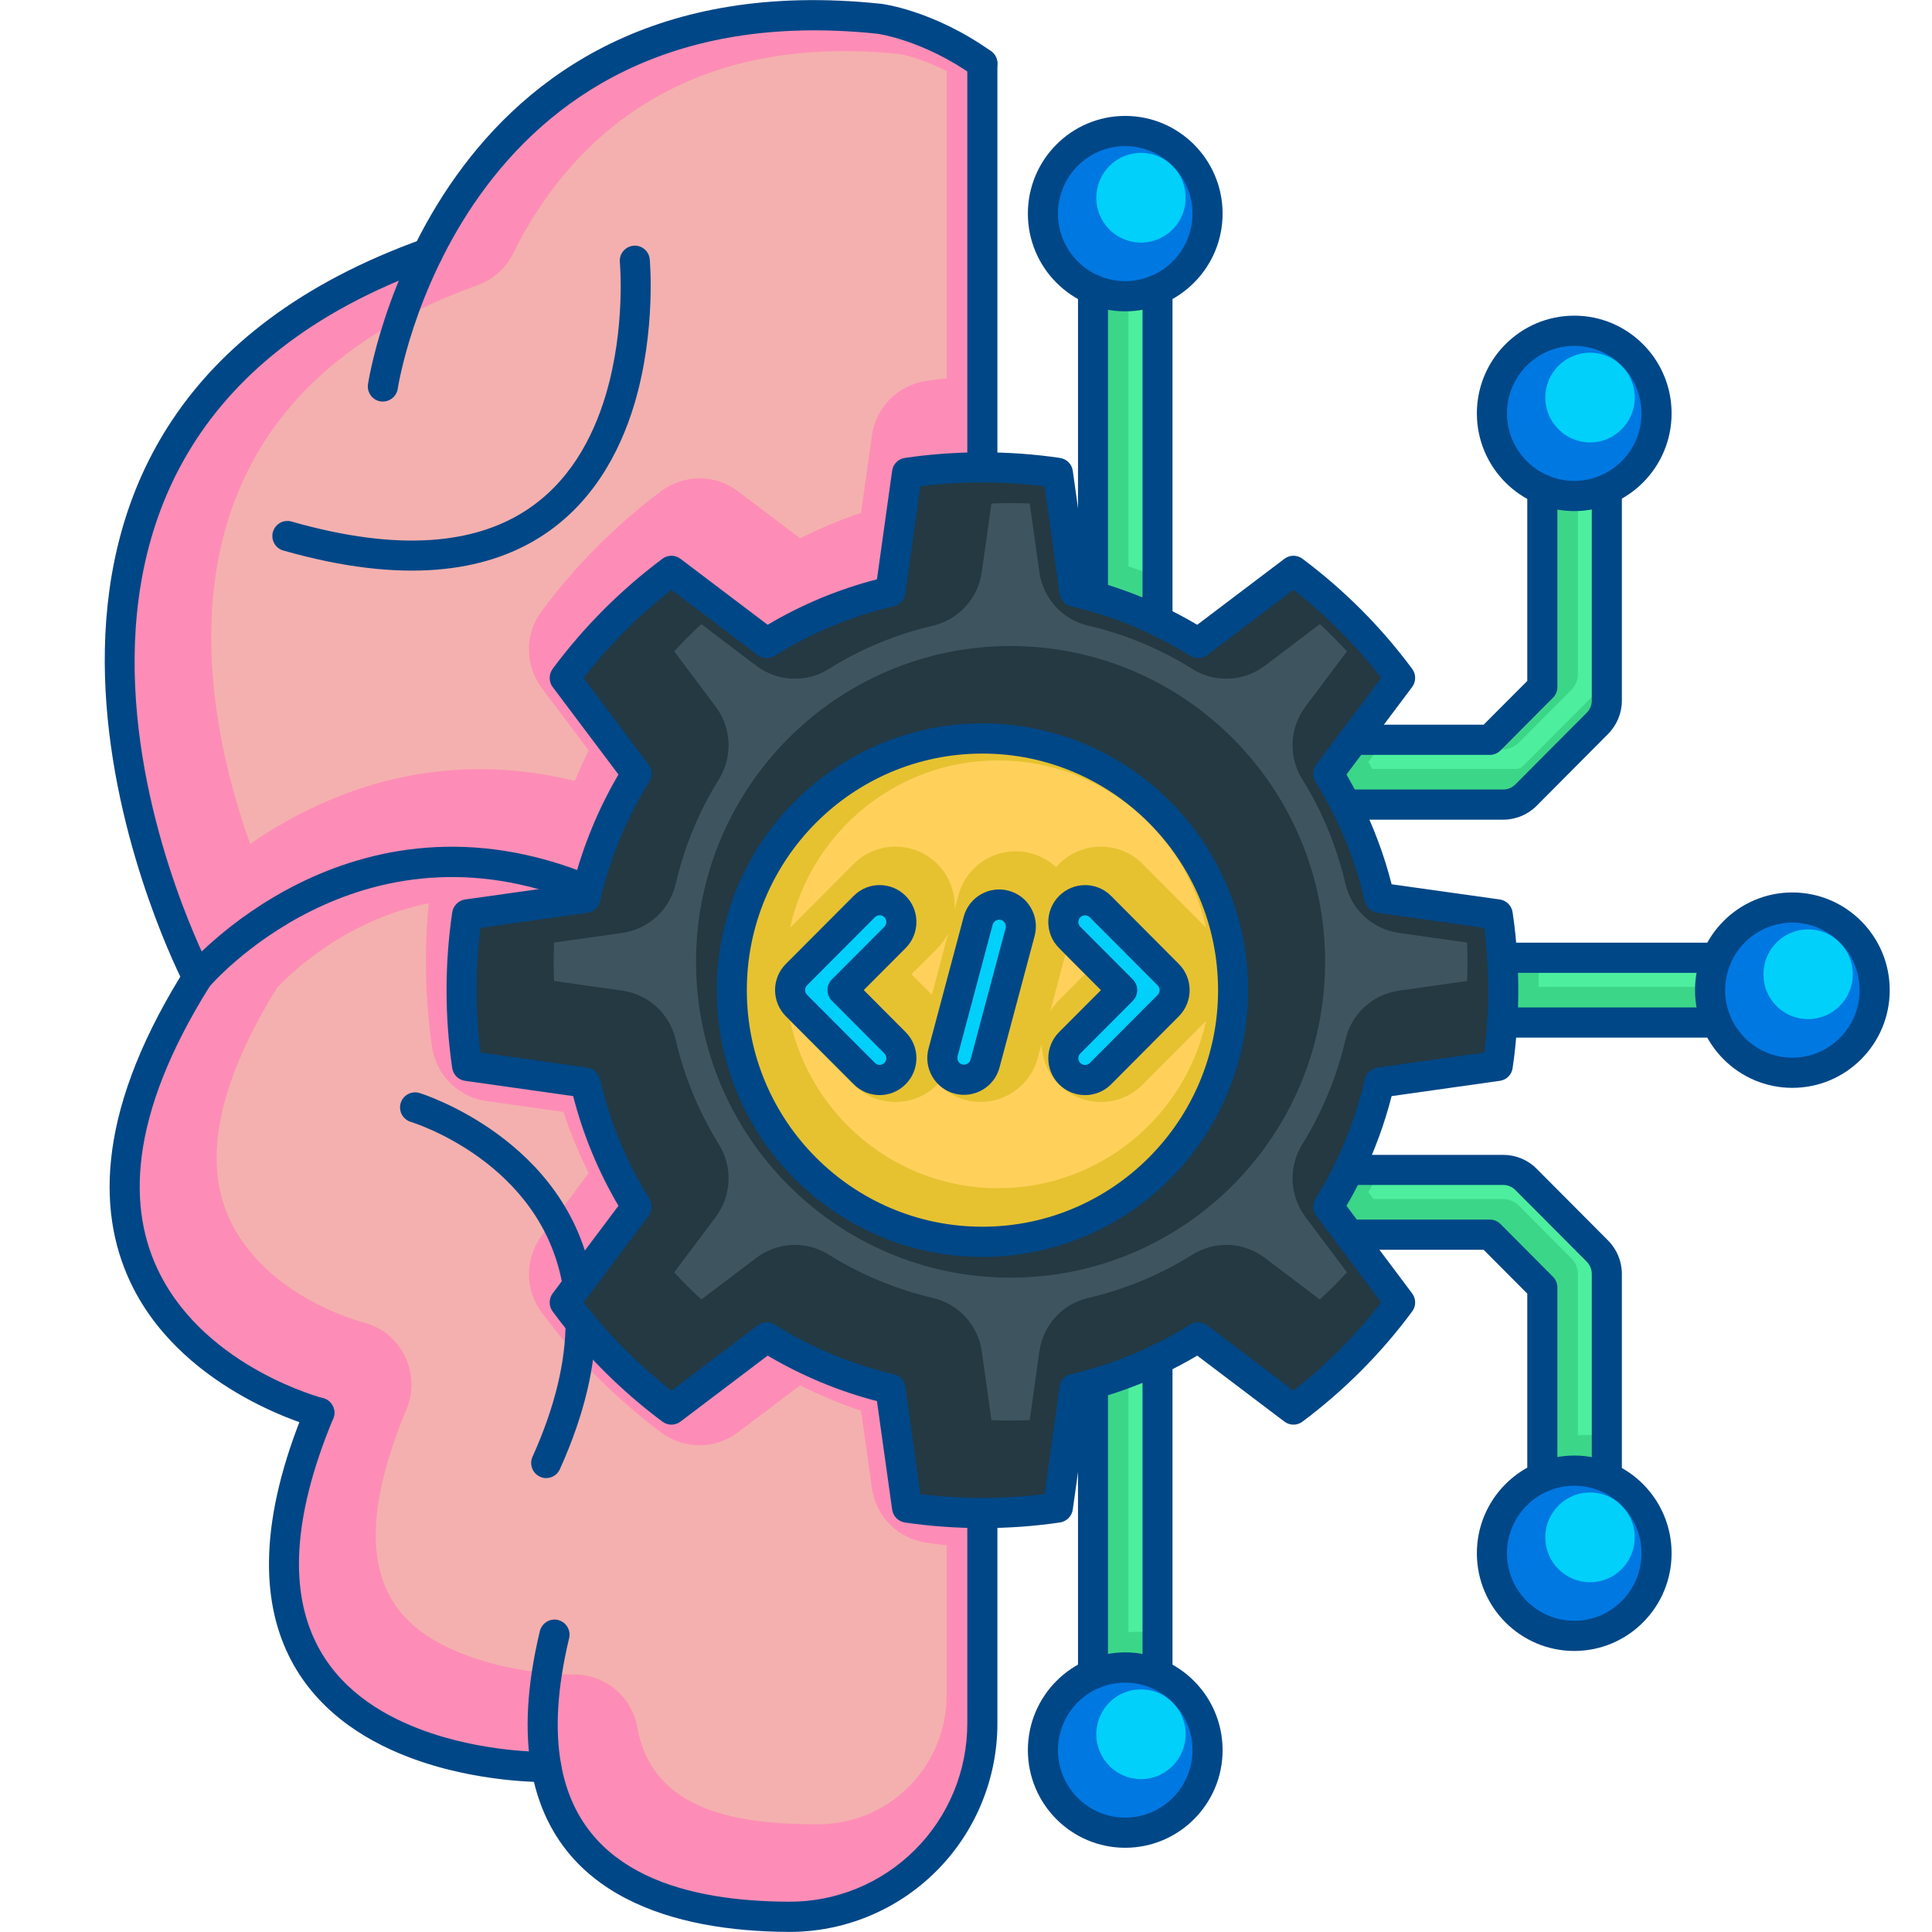 <svg xmlns="http://www.w3.org/2000/svg" xmlns:xlink="http://www.w3.org/1999/xlink" width="100" zoomAndPan="magnify" viewBox="0 0 75 75" height="100" preserveAspectRatio="xMidYMid meet" version="1.0"><defs><clipPath id="74c02fc780"><path d="M 4 33 L 39 33 L 39 74.996 L 4 74.996 Z M 4 33 " clip-rule="nonzero"/></clipPath><clipPath id="8ab447ee0b"><path d="M 4 0.004 L 39 0.004 L 39 38 L 4 38 Z M 4 0.004 " clip-rule="nonzero"/></clipPath><clipPath id="eb34028c1c"><path d="M 20 1 L 39 1 L 39 74.996 L 20 74.996 Z M 20 1 " clip-rule="nonzero"/></clipPath><clipPath id="cc9a672b6b"><path d="M 14 0.004 L 39 0.004 L 39 16 L 14 16 Z M 14 0.004 " clip-rule="nonzero"/></clipPath><clipPath id="7257cbd500"><path d="M 65 34 L 73.359 34 L 73.359 43 L 65 43 Z M 65 34 " clip-rule="nonzero"/></clipPath></defs><g clip-path="url(#74c02fc780)"><path fill="#fd8db6" d="M 38.133 58.734 L 38.133 66.906 C 38.133 68.906 37.34 70.824 35.922 72.234 C 34.508 73.641 32.59 74.426 30.598 74.41 C 26.473 74.387 22.035 73.238 21.203 68.594 C 21.203 68.594 6.566 68.867 12.395 54.844 C 12.395 54.844 -0.781 51.41 7.668 37.945 C 7.668 37.945 13.719 30.789 22.793 34.555 C 22.766 34.652 22.742 34.75 22.719 34.852 L 18.129 35.496 C 17.844 37.445 17.844 39.426 18.129 41.375 L 22.719 42.023 C 23.113 43.73 23.785 45.359 24.707 46.844 L 21.918 50.559 C 22.121 50.828 22.328 51.098 22.539 51.355 C 23.574 52.613 24.754 53.742 26.059 54.715 L 29.762 51.914 C 31.242 52.844 32.863 53.516 34.562 53.91 L 35.207 58.52 C 36.176 58.664 37.156 58.734 38.133 58.734 Z M 38.133 58.734 " fill-opacity="1" fill-rule="evenodd"/></g><path fill="#f4b0ae" d="M 16.645 35.062 C 16.461 36.918 16.504 38.789 16.77 40.637 C 16.93 41.73 17.789 42.586 18.879 42.742 L 21.871 43.164 C 22.141 43.977 22.469 44.773 22.852 45.539 C 22.852 45.539 21.543 47.285 21.543 47.285 L 21.035 47.961 C 20.371 48.844 20.367 50.062 21.023 50.945 C 21.25 51.25 21.484 51.551 21.723 51.84 C 22.883 53.254 24.211 54.52 25.672 55.613 C 26.555 56.273 27.77 56.27 28.645 55.605 L 31.059 53.781 C 31.824 54.164 32.613 54.492 33.426 54.766 C 33.426 54.766 33.848 57.766 33.848 57.766 C 34 58.863 34.855 59.723 35.945 59.883 C 36.211 59.926 36.48 59.957 36.75 59.988 L 36.75 65.805 C 36.75 67.141 36.219 68.422 35.273 69.367 C 34.328 70.309 33.047 70.828 31.715 70.82 C 31.711 70.82 31.707 70.82 31.707 70.82 C 28.75 70.805 25.336 70.383 24.742 67.055 C 24.527 65.852 23.473 64.984 22.254 65.004 C 22.254 65.004 20.141 65.039 18.039 64.234 C 16.879 63.789 15.676 63.09 15.051 61.805 C 14.285 60.23 14.422 57.977 15.781 54.703 C 16.059 54.039 16.035 53.285 15.715 52.637 C 15.395 51.992 14.812 51.516 14.113 51.336 C 14.113 51.336 10.484 50.441 8.988 47.484 C 7.957 45.441 8.164 42.539 10.754 38.348 C 11.227 37.84 13.363 35.727 16.645 35.062 Z M 16.645 35.062 " fill-opacity="1" fill-rule="evenodd"/><path fill="#3cd689" d="M 52.543 28.719 L 57.836 28.719 L 59.871 26.676 L 59.871 19.004 C 60.254 19.164 60.672 19.254 61.113 19.254 C 61.562 19.254 61.988 19.16 62.375 18.992 L 62.375 27.195 C 62.375 27.531 62.242 27.848 62.008 28.086 L 59.238 30.867 C 59.004 31.102 58.684 31.234 58.352 31.234 L 52.238 31.234 C 52.031 30.824 51.805 30.422 51.562 30.031 Z M 52.543 28.719 " fill-opacity="1" fill-rule="evenodd"/><path fill="#4def9e" d="M 53.488 29.09 L 58.34 29.09 C 58.574 29.09 58.793 28.996 58.961 28.832 L 60.996 26.789 C 61.16 26.625 61.254 26.398 61.254 26.168 L 61.254 19.609 C 61.371 19.621 61.496 19.625 61.617 19.625 C 61.75 19.625 61.879 19.621 62.004 19.605 C 62.004 19.605 62.004 26.688 62.004 26.688 C 62.004 26.789 61.965 26.883 61.895 26.953 L 59.125 29.734 C 59.055 29.809 58.961 29.848 58.859 29.848 L 53.27 29.848 C 53.223 29.758 53.172 29.668 53.121 29.578 C 53.121 29.578 53.488 29.09 53.488 29.09 Z M 53.488 29.09 " fill-opacity="1" fill-rule="evenodd"/><path fill="#0078e2" d="M 66.641 37.18 C 67.125 36.035 68.258 35.23 69.578 35.23 C 71.34 35.23 72.773 36.668 72.773 38.438 C 72.773 40.207 71.34 41.645 69.578 41.645 C 68.258 41.645 67.125 40.84 66.641 39.695 C 66.473 39.309 66.383 38.883 66.383 38.438 C 66.383 37.992 66.473 37.566 66.641 37.18 Z M 66.641 37.18 " fill-opacity="1" fill-rule="evenodd"/><path fill="#01d0fb" d="M 68.594 37.141 C 68.859 36.516 69.473 36.078 70.191 36.078 C 71.148 36.078 71.926 36.859 71.926 37.82 C 71.926 38.781 71.148 39.562 70.191 39.562 C 69.473 39.562 68.859 39.129 68.594 38.504 C 68.504 38.293 68.457 38.062 68.457 37.82 C 68.457 37.578 68.504 37.348 68.594 37.141 Z M 68.594 37.141 " fill-opacity="1" fill-rule="evenodd"/><path fill="#243942" d="M 38.133 18.141 C 39.113 18.141 40.094 18.211 41.062 18.355 L 41.707 22.961 C 41.949 23.02 42.191 23.082 42.43 23.148 C 43.289 23.391 44.125 23.707 44.934 24.094 C 45.473 24.352 46 24.641 46.508 24.957 L 50.211 22.156 C 51.785 23.332 53.18 24.734 54.352 26.312 L 51.562 30.031 C 51.805 30.422 52.031 30.824 52.238 31.234 C 52.82 32.379 53.258 33.594 53.551 34.852 L 58.141 35.496 C 58.223 36.055 58.281 36.617 58.316 37.18 C 58.367 38.016 58.367 38.855 58.316 39.695 C 58.281 40.258 58.223 40.816 58.141 41.375 L 53.551 42.023 C 53.277 43.199 52.875 44.336 52.348 45.414 C 52.109 45.902 51.848 46.379 51.562 46.844 L 54.352 50.559 C 53.18 52.141 51.785 53.539 50.211 54.715 L 46.508 51.914 C 46 52.234 45.473 52.523 44.934 52.781 C 44.125 53.168 43.289 53.484 42.43 53.727 C 42.191 53.793 41.949 53.855 41.707 53.91 L 41.062 58.52 C 40.094 58.664 39.113 58.734 38.133 58.734 C 37.156 58.734 36.176 58.664 35.207 58.52 L 34.562 53.91 C 32.863 53.516 31.242 52.844 29.762 51.914 L 26.059 54.715 C 24.754 53.742 23.574 52.613 22.539 51.355 C 22.328 51.098 22.121 50.828 21.918 50.559 L 24.707 46.844 C 23.785 45.359 23.113 43.73 22.719 42.023 L 18.129 41.375 C 17.844 39.426 17.844 37.445 18.129 35.496 L 22.719 34.852 C 22.742 34.75 22.766 34.652 22.793 34.555 C 23.191 32.957 23.84 31.43 24.707 30.031 L 21.918 26.312 C 23.09 24.734 24.484 23.332 26.059 22.156 L 29.762 24.957 C 31.242 24.031 32.863 23.355 34.562 22.961 L 35.207 18.355 C 36.176 18.211 37.156 18.141 38.133 18.141 Z M 38.133 28.668 C 43.508 28.668 47.867 33.043 47.867 38.438 C 47.867 43.828 43.508 48.207 38.133 48.207 C 32.762 48.207 28.402 43.828 28.402 38.438 C 28.402 33.043 32.762 28.668 38.133 28.668 Z M 38.133 28.668 " fill-opacity="1" fill-rule="evenodd"/><path fill="#3e5560" d="M 26.172 49.391 L 27.785 47.242 C 28.402 46.418 28.449 45.301 27.91 44.426 C 27.129 43.172 26.566 41.801 26.23 40.363 C 26 39.359 25.176 38.602 24.16 38.457 L 21.508 38.082 C 21.488 37.586 21.488 37.09 21.508 36.59 C 21.508 36.59 24.16 36.215 24.16 36.215 C 25.176 36.07 26 35.316 26.23 34.312 C 26.25 34.23 26.27 34.145 26.293 34.062 C 26.629 32.715 27.176 31.43 27.91 30.25 C 28.449 29.375 28.402 28.254 27.785 27.434 L 26.172 25.285 C 26.508 24.918 26.859 24.566 27.227 24.23 C 27.227 24.23 29.363 25.848 29.363 25.848 C 30.184 26.465 31.301 26.516 32.168 25.973 C 33.418 25.191 34.785 24.621 36.219 24.289 C 37.215 24.055 37.969 23.227 38.113 22.207 L 38.488 19.547 C 38.734 19.535 38.984 19.531 39.23 19.531 C 39.477 19.531 39.727 19.535 39.973 19.547 C 39.973 19.547 40.348 22.207 40.348 22.207 C 40.492 23.227 41.242 24.055 42.242 24.289 C 42.445 24.336 42.648 24.387 42.852 24.445 C 43.574 24.648 44.285 24.914 44.965 25.242 C 45.418 25.461 45.863 25.703 46.293 25.973 C 47.164 26.516 48.277 26.465 49.098 25.848 L 51.234 24.23 C 51.602 24.566 51.953 24.918 52.289 25.285 C 52.289 25.285 51.66 26.121 51.66 26.121 L 50.676 27.434 C 50.059 28.254 50.008 29.375 50.551 30.25 C 50.758 30.578 50.949 30.918 51.125 31.262 C 51.613 32.23 51.984 33.254 52.23 34.312 C 52.461 35.316 53.285 36.07 54.301 36.215 L 56.953 36.59 C 56.973 37.09 56.973 37.586 56.953 38.082 L 54.301 38.457 C 53.285 38.602 52.461 39.359 52.23 40.363 C 52 41.352 51.66 42.312 51.215 43.223 C 51.016 43.633 50.797 44.035 50.551 44.426 C 50.008 45.301 50.059 46.418 50.676 47.242 L 52.289 49.391 C 51.953 49.758 51.602 50.109 51.234 50.445 C 51.234 50.445 49.098 48.828 49.098 48.828 C 48.277 48.207 47.164 48.16 46.293 48.703 C 45.863 48.973 45.418 49.215 44.965 49.434 C 44.285 49.758 43.574 50.023 42.852 50.23 C 42.648 50.285 42.445 50.34 42.242 50.387 C 41.242 50.617 40.492 51.445 40.348 52.465 L 39.973 55.129 C 39.727 55.141 39.477 55.145 39.23 55.145 C 38.984 55.145 38.734 55.141 38.488 55.129 C 38.488 55.129 38.113 52.465 38.113 52.465 C 37.969 51.445 37.215 50.617 36.219 50.387 C 34.785 50.051 33.418 49.484 32.168 48.703 C 31.301 48.16 30.184 48.207 29.363 48.828 L 27.227 50.445 C 26.859 50.109 26.508 49.758 26.172 49.391 Z M 39.23 25.078 C 32.492 25.078 27.02 30.57 27.02 37.336 C 27.02 44.102 32.492 49.598 39.23 49.598 C 45.969 49.598 51.441 44.102 51.441 37.336 C 51.441 30.57 45.969 25.078 39.23 25.078 Z M 39.23 25.078 " fill-opacity="1" fill-rule="evenodd"/><path fill="#e6c231" d="M 38.133 28.668 C 43.508 28.668 47.867 33.043 47.867 38.438 C 47.867 43.828 43.508 48.207 38.133 48.207 C 32.762 48.207 28.402 43.828 28.402 38.438 C 28.402 33.043 32.762 28.668 38.133 28.668 Z M 30.918 39.035 C 30.59 38.707 30.59 38.168 30.918 37.84 L 33.551 35.195 C 33.883 34.863 34.414 34.863 34.746 35.195 C 35.074 35.523 35.074 36.062 34.746 36.391 L 32.707 38.438 L 34.746 40.48 C 35.074 40.812 35.074 41.348 34.746 41.68 C 34.414 42.008 33.883 42.008 33.551 41.68 Z M 43.562 38.438 L 41.523 36.391 C 41.195 36.062 41.195 35.523 41.523 35.195 C 41.855 34.863 42.387 34.863 42.719 35.195 L 45.352 37.84 C 45.68 38.168 45.68 38.707 45.352 39.035 L 42.719 41.68 C 42.387 42.008 41.855 42.008 41.523 41.68 C 41.195 41.348 41.195 40.812 41.523 40.48 Z M 38 35.754 C 38.121 35.301 38.586 35.035 39.035 35.156 C 39.484 35.273 39.754 35.742 39.633 36.191 L 38.27 41.301 C 38.148 41.75 37.684 42.02 37.234 41.898 C 36.785 41.777 36.516 41.312 36.637 40.863 Z M 38 35.754 " fill-opacity="1" fill-rule="evenodd"/><path fill="#ffd15b" d="M 46.82 39.629 C 46 43.344 42.695 46.125 38.746 46.125 C 34.801 46.125 31.496 43.344 30.672 39.629 L 33.133 42.102 C 34.031 43.004 35.492 43.004 36.391 42.102 C 36.395 42.09 36.406 42.082 36.414 42.074 C 36.695 42.367 37.055 42.586 37.469 42.699 C 38.695 43.027 39.961 42.297 40.289 41.062 L 40.434 40.527 C 40.449 41.098 40.672 41.664 41.105 42.102 C 42.004 43.004 43.465 43.004 44.363 42.102 Z M 30.672 36.012 C 31.496 32.297 34.801 29.52 38.746 29.52 C 42.695 29.52 46 32.297 46.82 36.012 L 44.363 33.543 C 43.465 32.641 42.004 32.641 41.105 33.543 C 41.066 33.582 41.031 33.621 40.996 33.664 C 40.727 33.414 40.398 33.227 40.023 33.125 C 38.797 32.793 37.535 33.527 37.203 34.758 L 37.059 35.305 C 37.094 34.672 36.871 34.027 36.391 33.543 C 35.492 32.641 34.031 32.641 33.133 33.543 Z M 36.176 38.617 L 35.383 37.82 L 36.391 36.812 C 36.566 36.633 36.707 36.434 36.812 36.223 Z M 40.773 39.254 L 41.355 37.062 L 42.109 37.82 L 41.105 38.832 C 40.977 38.961 40.867 39.105 40.773 39.254 Z M 40.773 39.254 " fill-opacity="1" fill-rule="evenodd"/><path fill="#01d0fb" d="M 30.918 39.035 C 30.59 38.707 30.59 38.168 30.918 37.84 L 33.551 35.195 C 33.883 34.863 34.414 34.863 34.746 35.195 C 35.074 35.523 35.074 36.062 34.746 36.391 L 32.707 38.438 L 34.746 40.48 C 35.074 40.812 35.074 41.348 34.746 41.68 C 34.414 42.008 33.883 42.008 33.551 41.68 Z M 30.918 39.035 " fill-opacity="1" fill-rule="evenodd"/><path fill="#01d0fb" d="M 43.562 38.438 L 41.523 36.391 C 41.195 36.062 41.195 35.523 41.523 35.195 C 41.855 34.863 42.387 34.863 42.719 35.195 L 45.352 37.84 C 45.68 38.168 45.68 38.707 45.352 39.035 L 42.719 41.68 C 42.387 42.008 41.855 42.008 41.523 41.68 C 41.195 41.348 41.195 40.812 41.523 40.48 Z M 43.562 38.438 " fill-opacity="1" fill-rule="evenodd"/><path fill="#01d0fb" d="M 38 35.754 C 38.121 35.301 38.586 35.035 39.035 35.156 C 39.484 35.273 39.754 35.742 39.633 36.191 L 38.27 41.301 C 38.148 41.75 37.684 42.02 37.234 41.898 C 36.785 41.777 36.516 41.312 36.637 40.863 Z M 38 35.754 " fill-opacity="1" fill-rule="evenodd"/><path fill="#3cd689" d="M 52.348 45.414 L 58.352 45.414 C 58.684 45.414 59.004 45.547 59.238 45.785 L 62.008 48.562 C 62.242 48.801 62.375 49.121 62.375 49.453 L 62.375 57.348 C 61.988 57.18 61.562 57.09 61.113 57.09 C 60.672 57.09 60.254 57.18 59.871 57.34 L 59.871 49.973 L 57.836 47.93 L 52.375 47.93 L 51.562 46.844 C 51.848 46.379 52.109 45.902 52.348 45.414 Z M 52.348 45.414 " fill-opacity="1" fill-rule="evenodd"/><path fill="#4def9e" d="M 53.391 45.785 L 58.859 45.785 C 58.961 45.785 59.055 45.824 59.125 45.898 L 61.895 48.68 C 61.965 48.75 62.004 48.844 62.004 48.945 L 62.004 55.719 C 61.879 55.707 61.75 55.703 61.617 55.703 C 61.496 55.703 61.371 55.707 61.254 55.719 C 61.254 55.719 61.254 49.465 61.254 49.465 C 61.254 49.234 61.16 49.008 60.996 48.844 L 58.961 46.801 C 58.793 46.637 58.574 46.543 58.34 46.543 L 53.32 46.543 L 53.121 46.277 C 53.215 46.113 53.305 45.949 53.391 45.785 Z M 53.391 45.785 " fill-opacity="1" fill-rule="evenodd"/><path fill="#0078e2" d="M 59.871 19.004 C 58.723 18.516 57.918 17.375 57.918 16.047 C 57.918 14.277 59.348 12.84 61.113 12.84 C 62.875 12.84 64.305 14.277 64.305 16.047 C 64.305 17.367 63.512 18.5 62.375 18.992 C 61.988 19.16 61.562 19.254 61.113 19.254 C 60.672 19.254 60.254 19.164 59.871 19.004 Z M 59.871 19.004 " fill-opacity="1" fill-rule="evenodd"/><path fill="#01d0fb" d="M 61.051 17.039 C 60.43 16.773 59.988 16.152 59.988 15.434 C 59.988 14.473 60.766 13.691 61.727 13.691 C 62.684 13.691 63.461 14.473 63.461 15.434 C 63.461 16.148 63.027 16.766 62.41 17.035 C 62.199 17.125 61.969 17.176 61.727 17.176 C 61.484 17.176 61.258 17.125 61.051 17.039 Z M 61.051 17.039 " fill-opacity="1" fill-rule="evenodd"/><path fill="#3cd689" d="M 58.316 37.18 L 66.641 37.18 C 66.473 37.566 66.383 37.992 66.383 38.438 C 66.383 38.883 66.473 39.309 66.641 39.695 L 58.316 39.695 C 58.367 38.855 58.367 38.016 58.316 37.18 Z M 58.316 37.18 " fill-opacity="1" fill-rule="evenodd"/><path fill="#4def9e" d="M 59.73 37.551 L 66.031 37.551 C 66.02 37.676 66.016 37.801 66.016 37.93 C 66.016 38.055 66.02 38.184 66.031 38.309 C 66.031 38.309 59.73 38.309 59.73 38.309 C 59.734 38.055 59.734 37.801 59.73 37.551 Z M 59.73 37.551 " fill-opacity="1" fill-rule="evenodd"/><path fill="#0078e2" d="M 62.375 57.348 C 63.512 57.84 64.305 58.977 64.305 60.293 C 64.305 62.066 62.875 63.504 61.113 63.504 C 59.348 63.504 57.918 62.066 57.918 60.293 C 57.918 58.969 58.723 57.828 59.871 57.34 C 60.254 57.18 60.672 57.09 61.113 57.09 C 61.562 57.09 61.988 57.18 62.375 57.348 Z M 62.375 57.348 " fill-opacity="1" fill-rule="evenodd"/><path fill="#01d0fb" d="M 62.41 58.078 C 63.027 58.348 63.461 58.965 63.461 59.68 C 63.461 60.641 62.684 61.422 61.727 61.422 C 60.766 61.422 59.988 60.641 59.988 59.68 C 59.988 58.957 60.43 58.336 61.051 58.074 C 61.258 57.984 61.484 57.938 61.727 57.938 C 61.969 57.938 62.199 57.988 62.41 58.078 Z M 62.41 58.078 " fill-opacity="1" fill-rule="evenodd"/><path fill="#0078e2" d="M 42.43 11.242 C 41.285 10.754 40.484 9.613 40.484 8.289 C 40.484 6.52 41.918 5.086 43.68 5.086 C 45.445 5.086 46.875 6.52 46.875 8.289 C 46.875 9.613 46.074 10.754 44.934 11.242 C 44.547 11.406 44.125 11.496 43.68 11.496 C 43.234 11.496 42.812 11.406 42.43 11.242 Z M 42.43 11.242 " fill-opacity="1" fill-rule="evenodd"/><path fill="#01d0fb" d="M 43.613 9.277 C 42.992 9.016 42.559 8.395 42.559 7.676 C 42.559 6.715 43.336 5.934 44.293 5.934 C 45.25 5.934 46.027 6.715 46.027 7.676 C 46.027 8.395 45.594 9.016 44.973 9.277 C 44.762 9.367 44.535 9.418 44.293 9.418 C 44.051 9.418 43.824 9.367 43.613 9.277 Z M 43.613 9.277 " fill-opacity="1" fill-rule="evenodd"/><g clip-path="url(#8ab447ee0b)"><path fill="#fd8db6" d="M 7.668 37.945 C 7.668 37.945 -3.316 16.98 16.602 9.832 C 18.832 5.316 23.73 -0.363 34.121 0.727 C 34.121 0.727 35.992 0.949 38.133 2.465 L 38.133 18.141 C 37.156 18.141 36.176 18.211 35.207 18.355 L 34.562 22.961 C 32.863 23.355 31.242 24.031 29.762 24.957 L 26.059 22.156 C 24.484 23.332 23.09 24.734 21.918 26.312 L 24.707 30.031 C 23.84 31.43 23.191 32.957 22.793 34.555 C 13.719 30.789 7.668 37.945 7.668 37.945 Z M 7.668 37.945 " fill-opacity="1" fill-rule="evenodd"/></g><path fill="#f4b0ae" d="M 9.711 32.762 C 7.766 27.32 5.457 15.766 18.531 11.074 C 19.137 10.859 19.637 10.414 19.922 9.836 C 21.828 5.973 26.051 1.184 34.926 2.098 C 34.996 2.109 35.746 2.246 36.75 2.762 C 36.75 2.762 36.75 14.688 36.75 14.688 C 36.48 14.715 36.211 14.75 35.945 14.789 C 34.855 14.949 34 15.812 33.848 16.906 L 33.426 19.91 C 32.613 20.184 31.824 20.512 31.059 20.895 C 31.059 20.895 28.645 19.07 28.645 19.07 C 27.77 18.402 26.555 18.402 25.672 19.062 C 23.906 20.383 22.34 21.953 21.023 23.727 C 20.367 24.613 20.371 25.828 21.035 26.711 L 22.852 29.133 C 22.66 29.523 22.48 29.918 22.316 30.316 C 16.766 28.941 12.375 30.918 9.711 32.762 Z M 9.711 32.762 " fill-opacity="1" fill-rule="evenodd"/><path fill="#3cd689" d="M 44.934 52.781 L 44.934 64.988 C 44.547 64.824 44.125 64.734 43.68 64.734 C 43.234 64.734 42.812 64.824 42.43 64.988 L 42.43 53.727 C 43.289 53.484 44.125 53.168 44.934 52.781 Z M 44.934 52.781 " fill-opacity="1" fill-rule="evenodd"/><path fill="#4def9e" d="M 44.562 53.602 L 44.562 63.363 C 44.441 63.352 44.312 63.344 44.188 63.344 C 44.059 63.344 43.934 63.352 43.809 63.363 C 43.809 63.363 43.809 53.867 43.809 53.867 C 44.062 53.785 44.312 53.699 44.562 53.602 Z M 44.562 53.602 " fill-opacity="1" fill-rule="evenodd"/><path fill="#3cd689" d="M 42.43 23.148 L 42.43 11.242 C 42.812 11.406 43.234 11.496 43.68 11.496 C 44.125 11.496 44.547 11.406 44.934 11.242 L 44.934 24.094 C 44.125 23.707 43.289 23.391 42.43 23.148 Z M 42.43 23.148 " fill-opacity="1" fill-rule="evenodd"/><path fill="#4def9e" d="M 43.809 21.988 L 43.809 11.852 C 43.934 11.863 44.059 11.867 44.188 11.867 C 44.312 11.867 44.441 11.863 44.562 11.852 C 44.562 11.852 44.562 22.254 44.562 22.254 C 44.312 22.16 44.062 22.07 43.809 21.988 Z M 43.809 21.988 " fill-opacity="1" fill-rule="evenodd"/><path fill="#0078e2" d="M 44.934 64.988 C 46.074 65.477 46.875 66.613 46.875 67.938 C 46.875 69.711 45.445 71.145 43.68 71.145 C 41.918 71.145 40.484 69.711 40.484 67.938 C 40.484 66.613 41.285 65.477 42.43 64.988 C 42.812 64.824 43.234 64.734 43.68 64.734 C 44.125 64.734 44.547 64.824 44.934 64.988 Z M 44.934 64.988 " fill-opacity="1" fill-rule="evenodd"/><path fill="#01d0fb" d="M 44.973 65.719 C 45.594 65.984 46.027 66.605 46.027 67.324 C 46.027 68.285 45.25 69.066 44.293 69.066 C 43.336 69.066 42.559 68.285 42.559 67.324 C 42.559 66.605 42.992 65.984 43.613 65.719 C 43.824 65.629 44.051 65.582 44.293 65.582 C 44.535 65.582 44.762 65.629 44.973 65.719 Z M 44.973 65.719 " fill-opacity="1" fill-rule="evenodd"/><path fill="#004787" d="M 12.543 54.277 C 12.855 54.359 13.043 54.68 12.961 54.992 C 12.879 55.305 12.562 55.492 12.25 55.41 C 12.25 55.41 7.242 54.098 5.16 49.977 C 3.809 47.297 3.637 43.41 7 37.914 C 5.727 35.266 -2.672 16.129 16.406 9.281 C 16.711 9.172 17.047 9.332 17.152 9.633 C 17.262 9.941 17.102 10.277 16.797 10.383 C -2.523 17.316 8.184 37.672 8.184 37.672 C 8.277 37.855 8.27 38.082 8.16 38.258 C 4.941 43.387 4.953 46.973 6.203 49.445 C 8.059 53.121 12.543 54.277 12.543 54.277 Z M 12.543 54.277 " fill-opacity="1" fill-rule="evenodd"/><path fill="#004787" d="M 21.195 68.008 C 21.516 68.004 21.781 68.262 21.789 68.586 C 21.793 68.906 21.539 69.176 21.215 69.18 C 21.215 69.18 18.523 69.234 15.852 68.207 C 14.012 67.504 12.195 66.293 11.203 64.258 C 10.164 62.125 10.016 59.047 11.859 54.617 C 11.98 54.32 12.324 54.18 12.621 54.305 C 12.918 54.43 13.059 54.773 12.934 55.07 C 11.277 59.059 11.316 61.82 12.254 63.742 C 13.105 65.492 14.688 66.508 16.266 67.113 C 18.723 68.055 21.195 68.008 21.195 68.008 Z M 21.195 68.008 " fill-opacity="1" fill-rule="evenodd"/><g clip-path="url(#eb34028c1c)"><path fill="#004787" d="M 37.551 58.734 C 37.551 58.41 37.812 58.148 38.133 58.148 C 38.457 58.148 38.719 58.41 38.719 58.734 L 38.719 66.906 C 38.719 69.062 37.859 71.133 36.336 72.648 C 34.809 74.168 32.742 75.012 30.598 74.996 C 26.195 74.973 21.516 73.652 20.629 68.699 C 20.371 67.25 20.438 65.48 20.957 63.32 C 21.035 63.008 21.348 62.812 21.66 62.887 C 21.977 62.965 22.168 63.281 22.094 63.594 C 21.621 65.562 21.543 67.176 21.781 68.492 C 22.555 72.824 26.754 73.805 30.602 73.824 L 30.605 73.824 C 32.441 73.84 34.207 73.117 35.512 71.816 C 36.816 70.52 37.551 68.75 37.551 66.906 Z M 37.551 2.465 C 37.551 2.141 37.812 1.879 38.133 1.879 C 38.457 1.879 38.719 2.141 38.719 2.465 L 38.719 18.141 C 38.719 18.465 38.457 18.727 38.133 18.727 C 37.812 18.727 37.551 18.465 37.551 18.141 Z M 37.551 2.465 " fill-opacity="1" fill-rule="evenodd"/></g><g clip-path="url(#cc9a672b6b)"><path fill="#004787" d="M 15.441 15.09 C 15.391 15.41 15.094 15.629 14.773 15.582 C 14.457 15.535 14.238 15.234 14.285 14.914 C 14.285 14.914 16.758 -1.684 34.18 0.145 C 34.184 0.145 34.188 0.145 34.191 0.145 C 34.191 0.145 36.191 0.371 38.469 1.984 C 38.734 2.172 38.797 2.539 38.613 2.801 C 38.426 3.066 38.062 3.129 37.801 2.945 C 35.84 1.559 34.125 1.32 34.051 1.309 C 17.773 -0.395 15.441 15.09 15.441 15.09 Z M 15.441 15.09 " fill-opacity="1" fill-rule="evenodd"/></g><path fill="#004787" d="M 24.062 10.176 C 24.031 9.855 24.27 9.57 24.59 9.539 C 24.91 9.508 25.195 9.746 25.223 10.066 C 25.223 10.066 25.48 12.809 24.633 15.664 C 24.051 17.617 22.949 19.613 20.941 20.867 C 18.828 22.188 15.684 22.707 10.996 21.371 C 10.688 21.285 10.508 20.961 10.594 20.648 C 10.684 20.34 11.008 20.156 11.316 20.246 C 15.559 21.457 18.414 21.07 20.324 19.875 C 22.074 18.781 23.008 17.027 23.516 15.328 C 24.297 12.703 24.062 10.176 24.062 10.176 Z M 24.062 10.176 " fill-opacity="1" fill-rule="evenodd"/><path fill="#004787" d="M 8.109 38.324 C 7.902 38.57 7.535 38.602 7.289 38.391 C 7.043 38.18 7.012 37.812 7.223 37.566 C 7.223 37.566 13.539 30.078 23.016 34.012 C 23.312 34.137 23.453 34.48 23.332 34.777 C 23.207 35.078 22.867 35.219 22.57 35.094 C 13.898 31.496 8.109 38.324 8.109 38.324 Z M 8.109 38.324 " fill-opacity="1" fill-rule="evenodd"/><path fill="#004787" d="M 15.945 43.551 C 15.637 43.457 15.461 43.129 15.555 42.82 C 15.648 42.512 15.977 42.336 16.285 42.43 C 16.285 42.43 22.09 44.203 23.004 49.789 C 23.055 50.105 22.84 50.406 22.523 50.461 C 22.203 50.512 21.902 50.297 21.852 49.977 C 21.047 45.086 15.945 43.551 15.945 43.551 Z M 21.957 51.352 C 21.957 51.031 22.223 50.77 22.543 50.77 C 22.867 50.773 23.125 51.035 23.125 51.359 C 23.117 52.969 22.719 54.852 21.734 57.035 C 21.602 57.328 21.258 57.461 20.965 57.328 C 20.672 57.195 20.539 56.848 20.672 56.551 C 21.574 54.551 21.949 52.828 21.957 51.352 Z M 21.957 51.352 " fill-opacity="1" fill-rule="evenodd"/><path fill="#004787" d="M 22.25 34.328 C 22.637 32.832 23.227 31.398 24.008 30.066 L 21.453 26.668 C 21.301 26.461 21.301 26.176 21.453 25.965 C 22.66 24.34 24.094 22.902 25.715 21.691 C 25.922 21.535 26.207 21.535 26.414 21.691 C 26.414 21.691 29.801 24.254 29.801 24.254 C 31.121 23.469 32.551 22.875 34.043 22.488 L 34.633 18.273 C 34.668 18.016 34.867 17.816 35.125 17.777 C 36.125 17.629 37.129 17.559 38.137 17.559 C 39.145 17.559 40.148 17.629 41.148 17.777 C 41.406 17.816 41.609 18.016 41.645 18.273 C 41.645 18.273 42.234 22.488 42.234 22.488 C 42.352 22.52 42.473 22.551 42.59 22.586 C 42.898 22.676 43.082 22.996 42.992 23.309 C 42.906 23.621 42.582 23.801 42.273 23.715 C 42.043 23.648 41.812 23.59 41.578 23.535 C 41.344 23.48 41.168 23.285 41.133 23.047 C 41.133 23.047 40.551 18.879 40.551 18.879 C 39.746 18.777 38.945 18.727 38.137 18.727 C 37.332 18.727 36.527 18.777 35.727 18.879 L 35.145 23.047 C 35.109 23.285 34.93 23.48 34.699 23.535 C 33.062 23.918 31.5 24.566 30.074 25.457 C 29.867 25.586 29.605 25.574 29.414 25.43 C 29.414 25.43 26.066 22.895 26.066 22.895 C 24.789 23.891 23.648 25.043 22.652 26.316 L 25.176 29.68 C 25.324 29.875 25.332 30.137 25.207 30.344 C 24.367 31.691 23.746 33.16 23.359 34.699 C 23.336 34.793 23.312 34.891 23.293 34.984 C 23.238 35.223 23.043 35.398 22.805 35.434 C 22.805 35.434 18.652 36.02 18.652 36.02 C 18.453 37.629 18.453 39.254 18.652 40.859 L 22.805 41.445 C 23.043 41.48 23.238 41.66 23.293 41.895 C 23.672 43.535 24.32 45.105 25.207 46.535 C 25.332 46.742 25.324 47.004 25.176 47.199 C 25.176 47.199 22.652 50.559 22.652 50.559 C 22.766 50.703 22.879 50.848 22.992 50.988 C 23.902 52.094 24.934 53.098 26.066 53.984 L 29.414 51.449 C 29.605 51.305 29.867 51.289 30.074 51.422 C 31.5 52.312 33.062 52.965 34.699 53.344 C 34.93 53.398 35.109 53.594 35.145 53.832 C 35.145 53.832 35.727 58 35.727 58 C 36.527 58.102 37.332 58.148 38.137 58.148 C 38.945 58.148 39.746 58.102 40.551 58 L 41.133 53.832 C 41.168 53.594 41.344 53.398 41.578 53.344 C 41.812 53.289 42.043 53.23 42.273 53.164 C 43.102 52.93 43.91 52.625 44.684 52.254 C 45.207 52.008 45.711 51.73 46.203 51.422 C 46.406 51.289 46.668 51.305 46.863 51.449 C 46.863 51.449 50.211 53.984 50.211 53.984 C 51.484 52.984 52.629 51.84 53.621 50.559 L 51.098 47.199 C 50.953 47.004 50.941 46.742 51.066 46.535 C 51.344 46.09 51.602 45.629 51.828 45.16 C 52.332 44.121 52.723 43.027 52.984 41.895 C 53.035 41.66 53.23 41.48 53.469 41.445 C 53.469 41.445 57.621 40.859 57.621 40.859 C 57.672 40.461 57.707 40.059 57.734 39.66 C 57.785 38.848 57.785 38.031 57.734 37.219 C 57.707 36.816 57.672 36.418 57.621 36.02 L 53.469 35.434 C 53.23 35.398 53.035 35.223 52.984 34.984 C 52.703 33.777 52.281 32.605 51.723 31.504 C 51.52 31.105 51.305 30.723 51.066 30.344 C 50.941 30.137 50.953 29.875 51.098 29.68 C 51.098 29.68 53.621 26.316 53.621 26.316 C 52.629 25.043 51.484 23.891 50.211 22.895 L 46.863 25.43 C 46.668 25.574 46.406 25.586 46.203 25.457 C 45.711 25.152 45.207 24.871 44.684 24.625 C 44.395 24.484 44.27 24.137 44.41 23.844 C 44.547 23.551 44.895 23.426 45.188 23.566 C 45.625 23.777 46.055 24.004 46.477 24.254 L 49.863 21.691 C 50.07 21.535 50.355 21.535 50.562 21.691 C 52.18 22.902 53.617 24.34 54.82 25.965 C 54.977 26.176 54.973 26.461 54.82 26.668 C 54.82 26.668 52.27 30.066 52.27 30.066 C 52.441 30.363 52.605 30.664 52.762 30.973 C 53.301 32.039 53.727 33.164 54.023 34.328 L 58.227 34.918 C 58.48 34.957 58.684 35.16 58.719 35.418 C 58.805 35.988 58.863 36.566 58.898 37.145 C 58.953 38.008 58.953 38.871 58.898 39.73 C 58.863 40.309 58.805 40.887 58.719 41.465 C 58.684 41.723 58.48 41.922 58.227 41.957 C 58.227 41.957 54.023 42.551 54.023 42.551 C 53.746 43.629 53.363 44.676 52.875 45.676 C 52.688 46.062 52.488 46.441 52.27 46.809 L 54.82 50.211 C 54.973 50.418 54.977 50.703 54.82 50.91 C 53.617 52.539 52.18 53.977 50.562 55.188 C 50.355 55.344 50.07 55.344 49.863 55.188 C 49.863 55.188 46.477 52.625 46.477 52.625 C 46.055 52.875 45.625 53.105 45.188 53.312 C 44.348 53.711 43.48 54.039 42.59 54.289 C 42.473 54.324 42.352 54.359 42.234 54.391 L 41.645 58.602 C 41.609 58.859 41.406 59.062 41.148 59.102 C 40.148 59.25 39.145 59.32 38.137 59.32 C 37.129 59.32 36.125 59.25 35.125 59.102 C 34.867 59.062 34.668 58.859 34.633 58.602 C 34.633 58.602 34.043 54.391 34.043 54.391 C 32.551 54.004 31.121 53.406 29.801 52.625 L 26.414 55.188 C 26.207 55.344 25.922 55.344 25.715 55.188 C 24.371 54.184 23.156 53.027 22.094 51.73 C 21.871 51.465 21.66 51.191 21.453 50.91 C 21.301 50.703 21.301 50.418 21.453 50.211 C 21.453 50.211 24.008 46.809 24.008 46.809 C 23.227 45.48 22.633 44.047 22.25 42.551 L 18.051 41.957 C 17.797 41.922 17.594 41.723 17.555 41.465 C 17.262 39.457 17.262 37.422 17.555 35.418 C 17.594 35.16 17.797 34.957 18.051 34.918 Z M 38.137 28.082 C 43.832 28.082 48.453 32.723 48.453 38.441 C 48.453 44.152 43.832 48.793 38.137 48.793 C 32.445 48.793 27.824 44.152 27.824 38.441 C 27.824 32.723 32.445 28.082 38.137 28.082 Z M 38.137 29.254 C 33.09 29.254 28.992 33.371 28.992 38.441 C 28.992 43.508 33.09 47.621 38.137 47.621 C 43.184 47.621 47.285 43.508 47.285 38.441 C 47.285 33.371 43.184 29.254 38.137 29.254 Z M 38.137 29.254 " fill-opacity="1" fill-rule="evenodd"/><path fill="#004787" d="M 58.312 37.766 C 57.992 37.766 57.73 37.504 57.73 37.18 C 57.73 36.855 57.992 36.594 58.312 36.594 L 66.641 36.594 C 66.961 36.594 67.223 36.855 67.223 37.18 C 67.223 37.504 66.961 37.766 66.641 37.766 Z M 66.641 39.109 C 66.961 39.109 67.223 39.371 67.223 39.695 C 67.223 40.016 66.961 40.281 66.641 40.281 L 58.312 40.281 C 57.992 40.281 57.73 40.016 57.73 39.695 C 57.73 39.371 57.992 39.109 58.312 39.109 Z M 66.641 39.109 " fill-opacity="1" fill-rule="evenodd"/><path fill="#004787" d="M 52.348 46 C 52.027 46 51.766 45.738 51.766 45.418 C 51.766 45.094 52.027 44.832 52.348 44.832 L 58.355 44.832 C 58.84 44.832 59.309 45.023 59.652 45.371 L 62.422 48.152 C 62.766 48.496 62.961 48.965 62.961 49.457 L 62.961 57.352 C 62.961 57.676 62.699 57.938 62.375 57.938 C 62.055 57.938 61.793 57.676 61.793 57.352 L 61.793 49.457 C 61.793 49.277 61.723 49.105 61.598 48.98 L 58.828 46.199 C 58.699 46.07 58.531 46 58.355 46 Z M 60.457 57.34 C 60.457 57.664 60.195 57.926 59.871 57.926 C 59.551 57.926 59.289 57.664 59.289 57.34 L 59.289 50.219 L 57.594 48.516 L 52.379 48.516 C 52.055 48.516 51.793 48.254 51.793 47.93 C 51.793 47.605 52.055 47.344 52.379 47.344 L 57.836 47.344 C 57.988 47.344 58.137 47.406 58.25 47.516 L 60.285 49.562 C 60.395 49.672 60.457 49.82 60.457 49.973 Z M 60.457 57.34 " fill-opacity="1" fill-rule="evenodd"/><path fill="#004787" d="M 44.352 52.781 C 44.352 52.457 44.609 52.195 44.934 52.195 C 45.258 52.195 45.516 52.457 45.516 52.781 L 45.516 64.988 C 45.516 65.312 45.258 65.574 44.934 65.574 C 44.609 65.574 44.352 65.312 44.352 64.988 Z M 43.012 64.988 C 43.012 65.312 42.75 65.574 42.43 65.574 C 42.105 65.574 41.848 65.312 41.848 64.988 L 41.848 53.727 C 41.848 53.402 42.105 53.141 42.43 53.141 C 42.75 53.141 43.012 53.402 43.012 53.727 Z M 43.012 64.988 " fill-opacity="1" fill-rule="evenodd"/><path fill="#004787" d="M 52.547 29.305 C 52.223 29.305 51.961 29.043 51.961 28.719 C 51.961 28.395 52.223 28.133 52.547 28.133 L 57.594 28.133 L 59.289 26.434 L 59.289 19 C 59.289 18.676 59.551 18.414 59.871 18.414 C 60.195 18.414 60.457 18.676 60.457 19 L 60.457 26.676 C 60.457 26.828 60.395 26.98 60.285 27.086 L 58.25 29.133 C 58.137 29.242 57.988 29.305 57.836 29.305 Z M 61.793 18.992 C 61.793 18.668 62.055 18.406 62.375 18.406 C 62.699 18.406 62.961 18.668 62.961 18.992 L 62.961 27.195 C 62.961 27.684 62.766 28.152 62.422 28.496 L 59.652 31.281 C 59.309 31.625 58.84 31.82 58.355 31.82 L 52.238 31.82 C 51.918 31.82 51.656 31.559 51.656 31.234 C 51.656 30.91 51.918 30.648 52.238 30.648 L 58.355 30.648 C 58.531 30.648 58.699 30.578 58.828 30.449 L 61.598 27.668 C 61.723 27.543 61.793 27.375 61.793 27.195 Z M 61.793 18.992 " fill-opacity="1" fill-rule="evenodd"/><path fill="#004787" d="M 44.352 11.242 C 44.352 10.918 44.609 10.652 44.934 10.652 C 45.258 10.652 45.516 10.918 45.516 11.242 L 45.516 24.09 C 45.516 24.293 45.414 24.48 45.246 24.586 C 45.074 24.695 44.863 24.707 44.684 24.621 C 43.906 24.25 43.102 23.945 42.27 23.711 C 42.02 23.641 41.848 23.41 41.848 23.148 L 41.848 11.242 C 41.848 10.918 42.105 10.652 42.43 10.652 C 42.75 10.652 43.012 10.918 43.012 11.242 C 43.012 11.242 43.012 22.707 43.012 22.707 C 43.465 22.852 43.91 23.012 44.352 23.191 Z M 44.352 11.242 " fill-opacity="1" fill-rule="evenodd"/><g clip-path="url(#7257cbd500)"><path fill="#004787" d="M 69.578 34.645 C 71.664 34.645 73.359 36.344 73.359 38.438 C 73.359 40.531 71.664 42.23 69.578 42.23 C 67.492 42.23 65.801 40.531 65.801 38.438 C 65.801 36.344 67.492 34.645 69.578 34.645 Z M 69.578 35.816 C 68.137 35.816 66.969 36.992 66.969 38.438 C 66.969 39.883 68.137 41.059 69.578 41.059 C 71.02 41.059 72.191 39.883 72.191 38.438 C 72.191 36.992 71.02 35.816 69.578 35.816 Z M 69.578 35.816 " fill-opacity="1" fill-rule="evenodd"/></g><path fill="#004787" d="M 61.113 56.504 C 63.199 56.504 64.891 58.203 64.891 60.297 C 64.891 62.391 63.199 64.09 61.113 64.09 C 59.027 64.09 57.332 62.391 57.332 60.297 C 57.332 58.203 59.027 56.504 61.113 56.504 Z M 61.113 57.676 C 59.672 57.676 58.5 58.852 58.5 60.297 C 58.5 61.742 59.672 62.918 61.113 62.918 C 62.555 62.918 63.723 61.742 63.723 60.297 C 63.723 58.852 62.555 57.676 61.113 57.676 Z M 61.113 57.676 " fill-opacity="1" fill-rule="evenodd"/><path fill="#004787" d="M 43.68 64.145 C 45.766 64.145 47.461 65.844 47.461 67.941 C 47.461 70.031 45.766 71.73 43.68 71.73 C 41.594 71.73 39.902 70.031 39.902 67.941 C 39.902 65.844 41.594 64.145 43.68 64.145 Z M 43.68 65.32 C 42.238 65.32 41.07 66.492 41.07 67.941 C 41.07 69.387 42.238 70.559 43.68 70.559 C 45.121 70.559 46.293 69.387 46.293 67.941 C 46.293 66.492 45.121 65.32 43.68 65.32 Z M 43.68 65.32 " fill-opacity="1" fill-rule="evenodd"/><path fill="#004787" d="M 43.68 4.5 C 45.766 4.5 47.461 6.199 47.461 8.293 C 47.461 10.383 45.766 12.086 43.68 12.086 C 41.594 12.086 39.902 10.383 39.902 8.293 C 39.902 6.199 41.594 4.5 43.68 4.5 Z M 43.68 5.672 C 42.238 5.672 41.07 6.848 41.07 8.293 C 41.07 9.738 42.238 10.914 43.68 10.914 C 45.121 10.914 46.293 9.738 46.293 8.293 C 46.293 6.848 45.121 5.672 43.68 5.672 Z M 43.68 5.672 " fill-opacity="1" fill-rule="evenodd"/><path fill="#004787" d="M 61.113 12.254 C 63.199 12.254 64.891 13.953 64.891 16.047 C 64.891 18.141 63.199 19.84 61.113 19.84 C 59.027 19.84 57.332 18.141 57.332 16.047 C 57.332 13.953 59.027 12.254 61.113 12.254 Z M 61.113 13.426 C 59.672 13.426 58.5 14.602 58.5 16.047 C 58.5 17.492 59.672 18.668 61.113 18.668 C 62.555 18.668 63.723 17.492 63.723 16.047 C 63.723 14.602 62.555 13.426 61.113 13.426 Z M 61.113 13.426 " fill-opacity="1" fill-rule="evenodd"/><path fill="#004787" d="M 30.504 39.449 C 29.949 38.887 29.949 37.98 30.504 37.422 L 33.141 34.777 C 33.695 34.219 34.598 34.219 35.156 34.777 C 35.715 35.336 35.715 36.242 35.156 36.805 L 33.531 38.434 L 35.156 40.066 C 35.715 40.625 35.715 41.531 35.156 42.09 C 34.598 42.652 33.695 42.652 33.141 42.09 Z M 31.328 38.617 L 33.965 41.262 C 34.066 41.363 34.23 41.363 34.332 41.262 C 34.434 41.16 34.434 40.996 34.332 40.895 L 32.293 38.848 C 32.066 38.621 32.066 38.25 32.293 38.02 L 34.332 35.977 C 34.434 35.875 34.434 35.707 34.332 35.605 C 34.23 35.504 34.066 35.504 33.965 35.605 L 31.328 38.25 C 31.23 38.352 31.23 38.516 31.328 38.617 Z M 31.328 38.617 " fill-opacity="1" fill-rule="evenodd"/><path fill="#004787" d="M 42.738 38.438 L 41.113 36.805 C 40.555 36.246 40.555 35.34 41.113 34.781 C 41.672 34.219 42.574 34.219 43.133 34.781 L 45.766 37.426 C 46.32 37.984 46.32 38.891 45.766 39.449 L 43.133 42.094 C 42.574 42.652 41.672 42.652 41.113 42.094 C 40.555 41.535 40.555 40.629 41.113 40.066 Z M 43.977 38.852 L 41.938 40.895 C 41.836 40.996 41.836 41.164 41.938 41.266 C 42.039 41.367 42.203 41.367 42.305 41.266 L 44.941 38.621 C 45.043 38.52 45.043 38.355 44.941 38.254 L 42.305 35.609 C 42.203 35.508 42.039 35.508 41.938 35.609 C 41.836 35.711 41.836 35.875 41.938 35.977 L 43.977 38.023 C 44.203 38.25 44.203 38.621 43.977 38.852 Z M 43.977 38.852 " fill-opacity="1" fill-rule="evenodd"/><path fill="#004787" d="M 37.41 35.59 C 37.613 34.828 38.395 34.371 39.156 34.578 C 39.918 34.781 40.367 35.57 40.164 36.332 L 38.801 41.441 C 38.598 42.203 37.816 42.656 37.055 42.453 C 36.293 42.25 35.84 41.461 36.047 40.699 Z M 38.535 35.895 L 37.172 41.004 C 37.137 41.141 37.219 41.285 37.355 41.32 C 37.496 41.359 37.637 41.277 37.676 41.137 L 39.039 36.031 C 39.074 35.891 38.992 35.746 38.855 35.711 C 38.715 35.672 38.574 35.754 38.535 35.895 Z M 38.535 35.895 " fill-opacity="1" fill-rule="evenodd"/></svg>